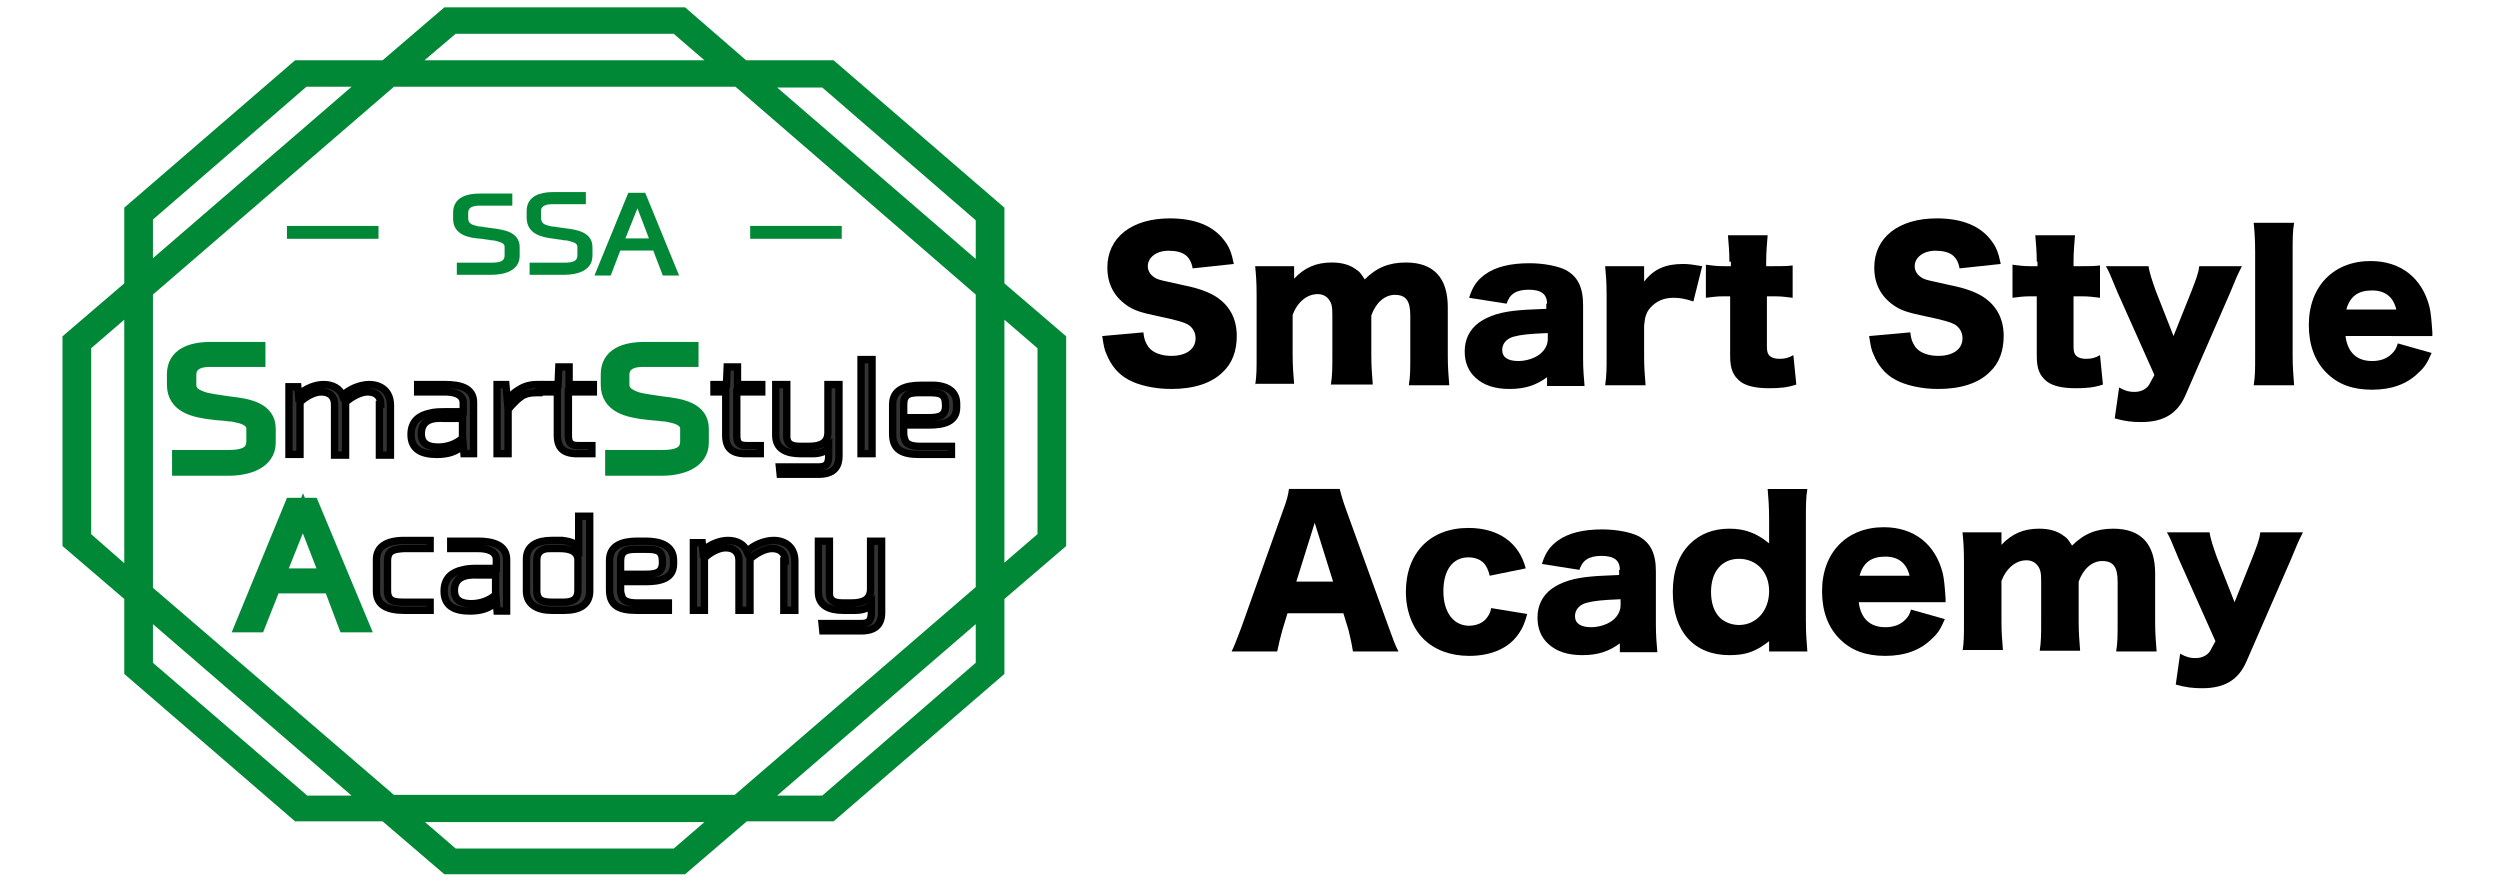<?xml version="1.0" encoding="utf-8"?>
<!-- Generator: Adobe Illustrator 21.1.0, SVG Export Plug-In . SVG Version: 6.00 Build 0)  -->
<svg version="1.1" id="レイヤー_1" xmlns="http://www.w3.org/2000/svg" xmlns:xlink="http://www.w3.org/1999/xlink" x="0px"
	 y="0px" viewBox="0 0 340 120" style="enable-background:new 0 0 340 120;" xml:space="preserve">
<style type="text/css">
	.st0{fill:#008837;stroke:#008837;stroke-width:2;stroke-miterlimit:10;}
	.st1{fill:#333333;stroke:#000000;stroke-miterlimit:10;}
	.st2{fill:#008837;stroke:#008837;stroke-width:0.75;stroke-miterlimit:10;}
</style>
<g>
	<path class="st0" d="M27.4,54.2c0.5,0.2,1.1,0.3,1.7,0.4c0.6,0.1,1.3,0.2,2,0.3c2.7,0.3,5.4,0.8,5.4,3.4v1.9c0,2.6-2.8,3.5-5.4,3.5
		h-6.7v-1.5H31c1.8,0,3.5-0.3,3.5-2.2v-1.7c0-0.9-0.7-1.4-1.7-1.7c-0.5-0.1-1.1-0.3-1.7-0.3c-0.6-0.1-1.3-0.1-2-0.2
		c-2.7-0.3-5.4-0.9-5.4-3.8v-1.4c0-2.6,2.3-3.4,5-3.4h6.4v1.4h-6.6c-1.6,0-2.8,0.6-2.8,2.1v1.3C25.7,53.3,26.3,53.8,27.4,54.2z"/>
	<path class="st1" d="M51.8,55c0-1.1-0.7-1.7-1.8-1.7c-1,0-2.2,0.7-3,1.4l0,0.4v6.8h-1.5V55c0-1.1-0.7-1.7-1.8-1.7
		c-1,0-2.2,0.7-2.9,1.4v7.1h-1.5v-9.2h1.2l0.1,1.1c1-0.9,2.3-1.4,3.4-1.4c1.2,0,2.2,0.5,2.6,1.5c0.9-0.9,2.4-1.5,3.6-1.5
		c1.7,0,2.9,1,2.9,2.8v6.8h-1.5V55z"/>
	<path class="st1" d="M64.4,54.7v7h-1.3L63,60.5c-0.9,1-2.2,1.3-3.6,1.3c-2.1,0-3.5-0.7-3.5-2.7c0-1.8,1.1-2.6,2.5-2.9
		c0.7-0.2,1.5-0.2,2.3-0.2c0.8,0,1.6,0,2.3,0v-1.2c0-1.2-1.3-1.5-2.5-1.5h-3.7v-1h3.7C62.5,52.3,64.4,52.7,64.4,54.7z M57.3,59
		c0,1.4,1,1.8,2.3,1.8c1.2,0,2.4-0.4,3.3-1.2v-2.7h-2.5C58.8,56.8,57.3,57.1,57.3,59z"/>
	<path class="st1" d="M69.6,53.8c0.2-0.3,0.5-0.5,0.8-0.7c0.6-0.4,1.4-0.8,2.6-0.8h0.3v1.1H73c-1,0-1.7,0.2-2.2,0.6
		c-0.3,0.2-0.5,0.4-0.8,0.7c-0.3,0.3-0.6,0.6-0.9,1v6h-1.5v-9.4h1.2l0.2,2.2L69.6,53.8z"/>
	<path class="st1" d="M80.6,53.3h-3.3v5.9c0,0.9,0.2,1.4,1.3,1.4h1.9l0,1.1h-2c-1.9,0-2.7-0.8-2.7-2.5v-5.9h-1.6v-1h1.7l0.1-2.4h1.4
		v2.4h3.3V53.3z"/>
	<path class="st0" d="M86.3,54.2c0.5,0.2,1.1,0.3,1.7,0.4c0.6,0.1,1.3,0.2,2,0.3c2.7,0.3,5.4,0.8,5.4,3.4v1.9c0,2.6-2.8,3.5-5.4,3.5
		h-6.7v-1.5h6.7c1.8,0,3.5-0.3,3.5-2.2v-1.7c0-0.9-0.7-1.4-1.7-1.7c-0.5-0.1-1.1-0.3-1.7-0.3c-0.6-0.1-1.3-0.1-2-0.2
		c-2.7-0.3-5.4-0.9-5.4-3.8v-1.4c0-2.6,2.3-3.4,5-3.4H94v1.4h-6.6c-1.6,0-2.8,0.6-2.8,2.1v1.3C84.6,53.3,85.3,53.8,86.3,54.2z"/>
	<path class="st1" d="M103.5,53.3h-3.3v5.9c0,0.9,0.2,1.4,1.3,1.4h1.9l0,1.1h-2c-1.9,0-2.7-0.8-2.7-2.5v-5.9h-1.6v-1h1.7l0.1-2.4
		h1.4v2.4h3.3V53.3z"/>
	<path class="st1" d="M108.8,60.7h1.2c1.5,0,2.6-0.4,2.6-1.9v-6.5l1.5,0V62c0,1.6-0.8,2.5-2.8,2.5h-5.2l-0.1-1h5.4
		c1.1,0,1.3-0.6,1.3-1.5v-1.1c-0.5,0.6-1.3,0.8-2.2,0.8h-1.6c-1.9,0-3.4-0.6-3.4-2.5v-6.9l1.5,0V59
		C106.9,60.3,107.5,60.7,108.8,60.7z"/>
	<path class="st1" d="M118.6,61.7h-1.5V48.9h1.5V61.7z"/>
	<path class="st1" d="M130.1,54.9v0.5c0,2-1.8,2.4-3.8,2.4h-3.4c0,0.4,0,0.8,0,1.2c0,0.3,0.1,0.6,0.2,0.9c0.2,0.5,0.8,0.8,2,0.8h4.3
		v1.1h-4.3c-2.4,0-3.7-0.6-3.7-2.8v-4c0-2,1.7-2.6,3.8-2.6h1.1C128.3,52.3,130.1,52.9,130.1,54.9z M122.9,55v1.8h3.4
		c1.4,0,2.3-0.2,2.3-1.6c0-1.6-0.6-1.8-2.3-1.8h-1.2C123.7,53.4,122.9,53.6,122.9,55z"/>
	<path class="st0" d="M33,85l6.7-16.3h2.7L49.2,85H47L45,79.7h-7.8L35.1,85H33z M37.8,78.3h6.7l-3.3-8.5L37.8,78.3z"/>
	<path class="st1" d="M52.7,76.3v4c0,1.5,0.9,1.6,2.3,1.6h3.5l0,1.1h-3.5c-2.5,0-3.8-0.8-3.8-2.6v-4.3c0-1.7,1.3-2.6,3.8-2.6h3.5
		l0,1.1h-3.6C53.6,74.7,52.7,74.8,52.7,76.3z"/>
	<path class="st1" d="M68.9,76.1v7h-1.3l-0.1-1.3c-0.9,1-2.2,1.3-3.6,1.3c-2.1,0-3.5-0.7-3.5-2.7c0-1.8,1.1-2.6,2.5-2.9
		c0.7-0.2,1.5-0.2,2.3-0.2c0.8,0,1.6,0,2.3,0v-1.2c0-1.2-1.3-1.5-2.5-1.5h-3.7v-1H65C67,73.6,68.9,74.1,68.9,76.1z M61.8,80.3
		c0,1.4,1,1.8,2.3,1.8c1.2,0,2.4-0.4,3.3-1.2v-2.7H65C63.3,78.1,61.8,78.5,61.8,80.3z"/>
	<path class="st1" d="M78.7,74.4v-4.2h1.5v10.2c0,1.9-1.5,2.6-3.4,2.6H75c-1.9,0-3.4-0.8-3.4-2.6v-4.4c0-1.8,1.5-2.5,3.4-2.5h1.5
		C77.3,73.6,78.2,73.8,78.7,74.4z M76.1,74.6c-0.4,0-0.7,0-1.1,0c-0.4,0-0.7,0-1,0.1c-0.6,0.2-1,0.6-1,1.5v4.1
		c0,1.4,0.8,1.6,2.2,1.6h1.4c1.3,0,2-0.4,2-1.6v-3.9C78.7,75,77.6,74.6,76.1,74.6z"/>
	<path class="st1" d="M91.6,76.2v0.5c0,2-1.8,2.4-3.8,2.4h-3.4c0,0.4,0,0.8,0,1.2c0,0.3,0.1,0.6,0.2,0.9c0.2,0.5,0.8,0.8,2,0.8h4.3
		V83h-4.3c-2.4,0-3.7-0.6-3.7-2.8v-4c0-2,1.7-2.6,3.8-2.6h1.1C89.8,73.6,91.6,74.2,91.6,76.2z M84.4,76.3v1.8h3.4
		c1.4,0,2.3-0.2,2.3-1.6c0-1.6-0.6-1.8-2.3-1.8h-1.2C85.2,74.7,84.4,74.9,84.4,76.3z"/>
	<path class="st1" d="M106.8,76.3c0-1.1-0.7-1.7-1.8-1.7c-1,0-2.2,0.7-3,1.4l0,0.4V83h-1.5v-6.8c0-1.1-0.7-1.7-1.8-1.7
		c-1,0-2.2,0.7-2.9,1.4V83h-1.5v-9.2h1.2l0.1,1.1c1-0.9,2.3-1.4,3.4-1.4c1.2,0,2.2,0.5,2.6,1.5c0.9-0.9,2.4-1.5,3.6-1.5
		c1.7,0,2.9,1,2.9,2.8V83h-1.5V76.3z"/>
	<path class="st1" d="M114.6,82h1.2c1.5,0,2.6-0.4,2.6-1.9v-6.5l1.5,0v9.7c0,1.6-0.8,2.5-2.8,2.5h-5.2l-0.1-1h5.4
		c1.1,0,1.3-0.6,1.3-1.5v-1.1c-0.5,0.6-1.3,0.8-2.2,0.8h-1.6c-1.9,0-3.4-0.6-3.4-2.5v-6.9l1.5,0v6.8C112.7,81.6,113.3,82,114.6,82z"
		/>
</g>
<path id="シェイプ_11_4_" class="st0" d="M144,46.2l-8.4-7.2V28.7L113,9.2h-11.9L92.8,2h-32l-8.4,7.2H40.5L17.9,28.7V39
	l-8.4,7.2v27.6l8.4,7.2v10.2l22.6,19.5h11.9l8.4,7.2h32l8.4-7.2H113l22.6-19.5V81l8.4-7.2V46.2z M112.2,10.9l21.5,18.6v7.9L103,10.9
	H112.2z M133.7,39.6v40.7l-33.4,28.8H53.2L19.8,80.4V39.6l33.4-28.8h47.2L133.7,39.6z M61.6,3.6H92l6.5,5.6H55L61.6,3.6z M19.8,29.4
	l21.5-18.6h9.2L19.8,37.3V29.4z M11.4,73.1V46.9l6.5-5.6v37.5L11.4,73.1z M41.3,109.1L19.8,90.6v-7.9l30.7,26.5H41.3z M92,116.4
	H61.6l-6.5-5.6h43.4L92,116.4z M133.7,90.6l-21.5,18.6H103l30.7-26.5V90.6z M142.1,73.1l-6.5,5.6V41.3l6.5,5.6V73.1z"/>
<g>
	<path class="st2" d="M39.4,31.1h11.7v1H39.4V31.1z"/>
	<path class="st2" d="M64.4,31c0.3,0.1,0.7,0.2,1.1,0.2c0.4,0.1,0.8,0.1,1.3,0.2c1.7,0.2,3.5,0.5,3.5,2.2v1.2c0,1.7-1.8,2.2-3.5,2.2
		h-4.3v-0.9h4.3c1.2,0,2.2-0.2,2.2-1.4v-1.1c0-0.6-0.4-0.9-1.1-1.1c-0.3-0.1-0.7-0.2-1.1-0.2c-0.4-0.1-0.8-0.1-1.3-0.2
		C63.8,32,62,31.6,62,29.8v-0.9c0-1.7,1.5-2.2,3.2-2.2h4.1v0.9h-4.2c-1,0-1.8,0.4-1.8,1.3v0.8C63.3,30.4,63.7,30.8,64.4,31z"/>
	<path class="st2" d="M74.3,31c0.3,0.1,0.7,0.2,1.1,0.2c0.4,0.1,0.8,0.1,1.3,0.2c1.7,0.2,3.5,0.5,3.5,2.2v1.2c0,1.7-1.8,2.2-3.5,2.2
		h-4.3v-0.9h4.3c1.2,0,2.2-0.2,2.2-1.4v-1.1c0-0.6-0.4-0.9-1.1-1.1c-0.3-0.1-0.7-0.2-1.1-0.2c-0.4-0.1-0.8-0.1-1.3-0.2
		c-1.7-0.2-3.4-0.6-3.4-2.5v-0.9c0-1.7,1.5-2.2,3.2-2.2h4.1v0.9H75c-1,0-1.8,0.4-1.8,1.3v0.8C73.2,30.4,73.6,30.8,74.3,31z"/>
	<path class="st2" d="M81.4,37.1l4.3-10.5h1.8l4.3,10.5h-1.4l-1.3-3.4h-5l-1.3,3.4H81.4z M84.5,32.8h4.3l-2.1-5.5L84.5,32.8z"/>
	<path class="st2" d="M102.4,31.1h11.7v1h-11.7V31.1z"/>
</g>
<g>
	<path d="M155.5,45.2c0.1,1,0.3,1.4,0.7,2c0.6,0.8,1.8,1.2,3.1,1.2c2,0,3.3-0.9,3.3-2.4c0-0.8-0.4-1.5-1.1-1.9
		c-0.6-0.3-1.2-0.5-4-1.1c-2.4-0.5-3.3-0.8-4.3-1.5c-1.7-1.2-2.6-2.9-2.6-5.1c0-4.1,3.3-6.7,8.5-6.7c3.4,0,5.9,1,7.4,3
		c0.7,0.9,1,1.7,1.3,3.2l-5.6,0.6c-0.3-1.7-1.3-2.4-3.3-2.4c-1.6,0-2.8,0.9-2.8,2.1c0,0.7,0.4,1.3,1.2,1.7c0.5,0.2,0.5,0.2,3.7,0.9
		c2,0.4,3.3,0.9,4.3,1.5c1.9,1.2,2.9,3,2.9,5.4c0,2-0.6,3.7-1.9,4.9c-1.5,1.5-3.9,2.3-7,2.3c-2.3,0-4.5-0.5-5.9-1.3
		c-1.3-0.7-2.3-1.9-2.9-3.4c-0.3-0.6-0.4-1.2-0.6-2.5L155.5,45.2z"/>
	<path d="M170.7,52.4c0.2-1.2,0.2-2.3,0.2-4v-8.2c0-2-0.1-3-0.2-4h5.3v1.1c0,0.1,0,0.1,0,0.4c0,0,0,0.1,0,0.1c0,0,0,0.1,0,0.1
		c1.4-1.5,3-2.2,5.1-2.2c1.4,0,2.5,0.3,3.4,1c0.5,0.3,0.7,0.7,1.1,1.3c1.6-1.6,3.3-2.3,5.6-2.3c3.8,0,5.7,2.1,5.7,6.1v6.6
		c0,1.6,0.1,2.7,0.2,4h-5.5c0.2-1.2,0.2-2.2,0.2-4v-5.5c0-2-0.6-2.8-2.1-2.8c-1.4,0-2.6,1.1-3.2,2.8v5.4c0,1.6,0.1,2.7,0.2,4H181
		c0.2-1.2,0.2-2.3,0.2-4v-5.5c0-1.1-0.1-1.6-0.5-2.1c-0.3-0.4-0.8-0.7-1.5-0.7c-1.4,0-2.7,1-3.4,2.8v5.4c0,1.7,0.1,2.7,0.2,4H170.7z
		"/>
	<path d="M210.4,41.3c0-1.3-0.8-1.9-2.5-1.9c-1.7,0-2.6,0.6-3,1.9l-5.1-0.8c0.5-1.6,1.1-2.4,2.2-3.2c1.4-1,3.4-1.5,6-1.5
		c2,0,3.9,0.4,4.9,0.9c1.7,0.9,2.4,2.4,2.4,4.8v7.2c0,1.6,0.1,2.6,0.2,3.8h-5.1v-1.2c-1.5,1.1-3,1.6-5.1,1.6c-2,0-3.5-0.5-4.6-1.5
		c-1-0.9-1.5-2.1-1.5-3.6c0-1.7,0.7-3,1.9-3.9c1.4-1,3.1-1.5,5.5-1.7c1-0.1,1.8-0.1,3.7-0.2V41.3z M210.4,45.3
		c-2.4,0.1-3.5,0.2-4.6,0.5c-1,0.3-1.5,1-1.5,1.8c0,1,0.8,1.5,2.2,1.5c1.1,0,2.3-0.4,3-1c0.6-0.5,1-1.2,1-2V45.3z"/>
	<path d="M230.3,41c-1.2-0.4-1.9-0.5-2.7-0.5c-1.4,0-2.4,0.5-3.2,1.4c-0.5,0.6-0.7,1.2-0.8,2.4v4.1c0,1.7,0.1,2.7,0.2,4h-5.5
		c0.2-1.3,0.2-2.3,0.2-4v-8.2c0-1.9-0.1-2.9-0.2-4h5.3v2.1c1.3-1.7,2.9-2.4,5.3-2.4c0.8,0,1.4,0.1,2.6,0.3L230.3,41z"/>
	<path d="M235.2,35.6c0-1.3-0.1-2.4-0.2-3.6h5.4c-0.1,1.1-0.2,2.4-0.2,3.6v0.6h1c1.2,0,1.8,0,2.6-0.1v4.4c-0.8-0.1-1.5-0.2-2.4-0.2
		h-1.1v6.8c0,0.7,0.1,1.1,0.5,1.4c0.3,0.2,0.7,0.3,1.2,0.3c0.7,0,1.2-0.1,1.9-0.5l0.4,4c-1.2,0.4-2.2,0.5-3.7,0.5
		c-1.8,0-3.1-0.3-3.9-0.9c-1-0.8-1.4-1.7-1.4-3.5v-8.1h-1c-0.8,0-1.5,0.1-2.3,0.2V36c0.8,0.1,1.4,0.2,2.4,0.2h1V35.6z"/>
	<path d="M259.8,45.2c0.1,1,0.3,1.4,0.7,2c0.6,0.8,1.8,1.2,3.1,1.2c2,0,3.3-0.9,3.3-2.4c0-0.8-0.4-1.5-1.1-1.9
		c-0.6-0.3-1.2-0.5-4-1.1c-2.4-0.5-3.3-0.8-4.3-1.5c-1.7-1.2-2.6-2.9-2.6-5.1c0-4.1,3.3-6.7,8.5-6.7c3.4,0,5.9,1,7.4,3
		c0.7,0.9,1,1.7,1.3,3.2l-5.6,0.6c-0.3-1.7-1.3-2.4-3.3-2.4c-1.6,0-2.8,0.9-2.8,2.1c0,0.7,0.4,1.3,1.2,1.7c0.5,0.2,0.5,0.2,3.7,0.9
		c2,0.4,3.3,0.9,4.3,1.5c1.9,1.2,2.9,3,2.9,5.4c0,2-0.6,3.7-1.9,4.9c-1.5,1.5-3.9,2.3-7,2.3c-2.3,0-4.5-0.5-5.9-1.3
		c-1.3-0.7-2.3-1.9-2.9-3.4c-0.3-0.6-0.4-1.2-0.6-2.5L259.8,45.2z"/>
	<path d="M277,35.6c0-1.3-0.1-2.4-0.2-3.6h5.4c-0.1,1.1-0.2,2.4-0.2,3.6v0.6h1c1.2,0,1.8,0,2.6-0.1v4.4c-0.8-0.1-1.5-0.2-2.4-0.2
		H282v6.8c0,0.7,0.1,1.1,0.5,1.4c0.3,0.2,0.7,0.3,1.2,0.3c0.7,0,1.2-0.1,1.9-0.5l0.4,4c-1.2,0.4-2.2,0.5-3.7,0.5
		c-1.8,0-3.1-0.3-3.9-0.9c-1-0.8-1.4-1.7-1.4-3.5v-8.1h-1c-0.8,0-1.5,0.1-2.3,0.2V36c0.8,0.1,1.4,0.2,2.4,0.2h1V35.6z"/>
	<path d="M288,39.8c-1.1-2.7-1.2-2.9-1.6-3.6h5.8c0.1,0.8,0.5,2,1,3.4l2.4,6.1l2.4-6c0.7-1.8,1-2.6,1.1-3.5h5.8
		c-0.7,1.4-0.7,1.4-1.6,3.6l-6.1,14c-1.1,2.5-3,3.6-6,3.6c-1.2,0-2.2-0.1-3.6-0.5l0.6-4.2c0.9,0.5,1.4,0.6,2.1,0.6
		c1,0,1.8-0.5,2.1-1.2L293,51L288,39.8z"/>
	<path d="M312,30.3c-0.2,1.1-0.2,2.2-0.2,4v14.1c0,1.6,0.1,2.6,0.2,4h-5.5c0.2-1.2,0.2-2.1,0.2-4V34.3c0-1.9-0.1-3-0.2-4H312z"/>
	<path d="M319,45.8c0.3,2.1,1.5,3.3,3.6,3.3c1.1,0,2-0.3,2.7-1c0.4-0.4,0.6-0.7,0.8-1.4l4.6,1.3c-0.6,1.4-1,2-1.8,2.7
		c-1.5,1.5-3.6,2.3-6.3,2.3c-2.6,0-4.6-0.7-6.2-2.3c-1.6-1.6-2.4-3.8-2.4-6.5c0-5.3,3.4-8.7,8.4-8.7c4.1,0,7,2.3,8,6.2
		c0.2,0.8,0.3,2,0.4,3.5c0,0.1,0,0.3,0,0.5H319z M325.9,42.1c-0.4-1.7-1.5-2.6-3.3-2.6c-1.9,0-3,0.8-3.5,2.6H325.9z"/>
	<path d="M184,88.6c-0.2-1.3-0.4-2-0.6-2.9l-0.7-2.3h-7.6l-0.7,2.3c-0.3,1.1-0.5,1.9-0.7,2.9h-6.2c0.4-0.8,0.6-1.4,1.3-3.2l5.7-16
		c0.5-1.3,0.7-2.1,0.8-2.9h6.9c0.2,0.8,0.4,1.5,0.9,2.9l5.8,16c0.5,1.4,0.9,2.5,1.3,3.2H184z M178.8,71.1l-2.5,8h5L178.8,71.1z"/>
	<path d="M202.6,78.3c-0.2-0.8-0.4-1.2-0.7-1.6c-0.5-0.6-1.3-0.9-2.2-0.9c-2.1,0-3.4,1.7-3.4,4.6c0,2.9,1.4,4.7,3.5,4.7
		c1,0,2-0.4,2.5-1.2c0.2-0.3,0.4-0.6,0.5-1.2l4.9,0.8c-0.3,1.1-0.6,1.9-1.1,2.6c-1.3,2-3.7,3.1-6.8,3.1c-2.5,0-4.7-0.8-6.2-2.3
		c-1.5-1.5-2.4-3.8-2.4-6.4c0-5.3,3.3-8.7,8.5-8.7c4.1,0,6.9,2,7.8,5.5L202.6,78.3z"/>
	<path d="M220.3,77.5c0-1.3-0.8-1.9-2.5-1.9c-1.7,0-2.6,0.6-3,1.9l-5.1-0.8c0.5-1.6,1.1-2.4,2.2-3.2c1.4-1,3.4-1.5,6-1.5
		c2,0,3.9,0.4,4.9,0.9c1.7,0.9,2.4,2.4,2.4,4.8v7.2c0,1.6,0.1,2.6,0.2,3.8h-5.1v-1.2c-1.5,1.1-3,1.6-5.1,1.6c-2,0-3.5-0.5-4.6-1.5
		c-1-0.9-1.5-2.1-1.5-3.6c0-1.7,0.7-3,1.9-3.9c1.4-1,3.1-1.5,5.5-1.7c1-0.1,1.8-0.1,3.7-0.2V77.5z M220.3,81.5
		c-2.4,0.1-3.5,0.2-4.6,0.5c-1,0.3-1.5,1-1.5,1.8c0,1,0.8,1.5,2.2,1.5c1.1,0,2.3-0.4,3-1c0.6-0.5,1-1.2,1-2V81.5z"/>
	<path d="M240.6,87.8c0-0.2,0-0.3,0-0.6c-1.8,1.4-3.1,1.9-5.4,1.9c-4.8,0-7.7-3.2-7.7-8.6c0-2.8,0.8-5,2.3-6.5
		c1.4-1.4,3.2-2.1,5.4-2.1c2.1,0,3.7,0.6,5.4,2c0-0.4,0-0.6,0-1v-2.2c0-1.9-0.1-3-0.2-4.2h5.4c-0.2,1.1-0.2,2.4-0.2,4.2v13.7
		c0,1.8,0.1,2.9,0.2,4.2h-5.2V87.8z M232.7,80.5c0,1.5,0.4,2.7,1.2,3.5c0.6,0.6,1.6,1,2.6,1c2.4,0,4.1-2,4.1-4.6
		c0-2.6-1.7-4.4-4.1-4.4C234.2,76,232.7,77.7,232.7,80.5z"/>
	<path d="M252.8,82c0.3,2.1,1.5,3.3,3.6,3.3c1.1,0,2-0.3,2.7-1c0.4-0.4,0.6-0.7,0.8-1.4l4.6,1.3c-0.6,1.4-1,2-1.8,2.7
		c-1.5,1.5-3.6,2.3-6.3,2.3c-2.6,0-4.6-0.7-6.2-2.3c-1.6-1.6-2.4-3.8-2.4-6.5c0-5.3,3.4-8.7,8.4-8.7c4.1,0,7,2.3,8,6.2
		c0.2,0.8,0.3,2,0.4,3.5c0,0.1,0,0.3,0,0.5H252.8z M259.7,78.3c-0.4-1.7-1.5-2.6-3.3-2.6c-1.9,0-3,0.8-3.5,2.6H259.7z"/>
	<path d="M266.9,88.6c0.2-1.2,0.2-2.3,0.2-4v-8.2c0-2-0.1-3-0.2-4h5.3v1.1c0,0.1,0,0.1,0,0.4c0,0,0,0.1,0,0.1c0,0,0,0.1,0,0.1
		c1.4-1.5,3-2.2,5.1-2.2c1.4,0,2.5,0.3,3.4,1c0.5,0.3,0.7,0.7,1.1,1.3c1.6-1.6,3.3-2.3,5.6-2.3c3.8,0,5.7,2.1,5.7,6.1v6.6
		c0,1.6,0.1,2.7,0.2,4h-5.5c0.2-1.2,0.2-2.2,0.2-4v-5.5c0-2-0.6-2.8-2.1-2.8c-1.4,0-2.6,1.1-3.2,2.8v5.4c0,1.6,0.1,2.7,0.2,4h-5.5
		c0.2-1.2,0.2-2.3,0.2-4v-5.5c0-1.1-0.1-1.6-0.5-2.1c-0.3-0.4-0.8-0.7-1.5-0.7c-1.4,0-2.7,1-3.4,2.8v5.4c0,1.7,0.1,2.7,0.2,4H266.9z
		"/>
	<path d="M296.3,76c-1.1-2.7-1.2-2.9-1.6-3.6h5.8c0.1,0.8,0.5,2,1,3.4l2.4,6.1l2.4-6c0.7-1.8,1-2.6,1.1-3.5h5.8
		c-0.7,1.4-0.7,1.4-1.6,3.6l-6.1,14c-1.1,2.5-3,3.6-6,3.6c-1.2,0-2.2-0.1-3.6-0.5l0.6-4.2c0.9,0.5,1.4,0.6,2.1,0.6
		c1,0,1.8-0.5,2.1-1.2l0.6-1.1L296.3,76z"/>
</g>
</svg>
